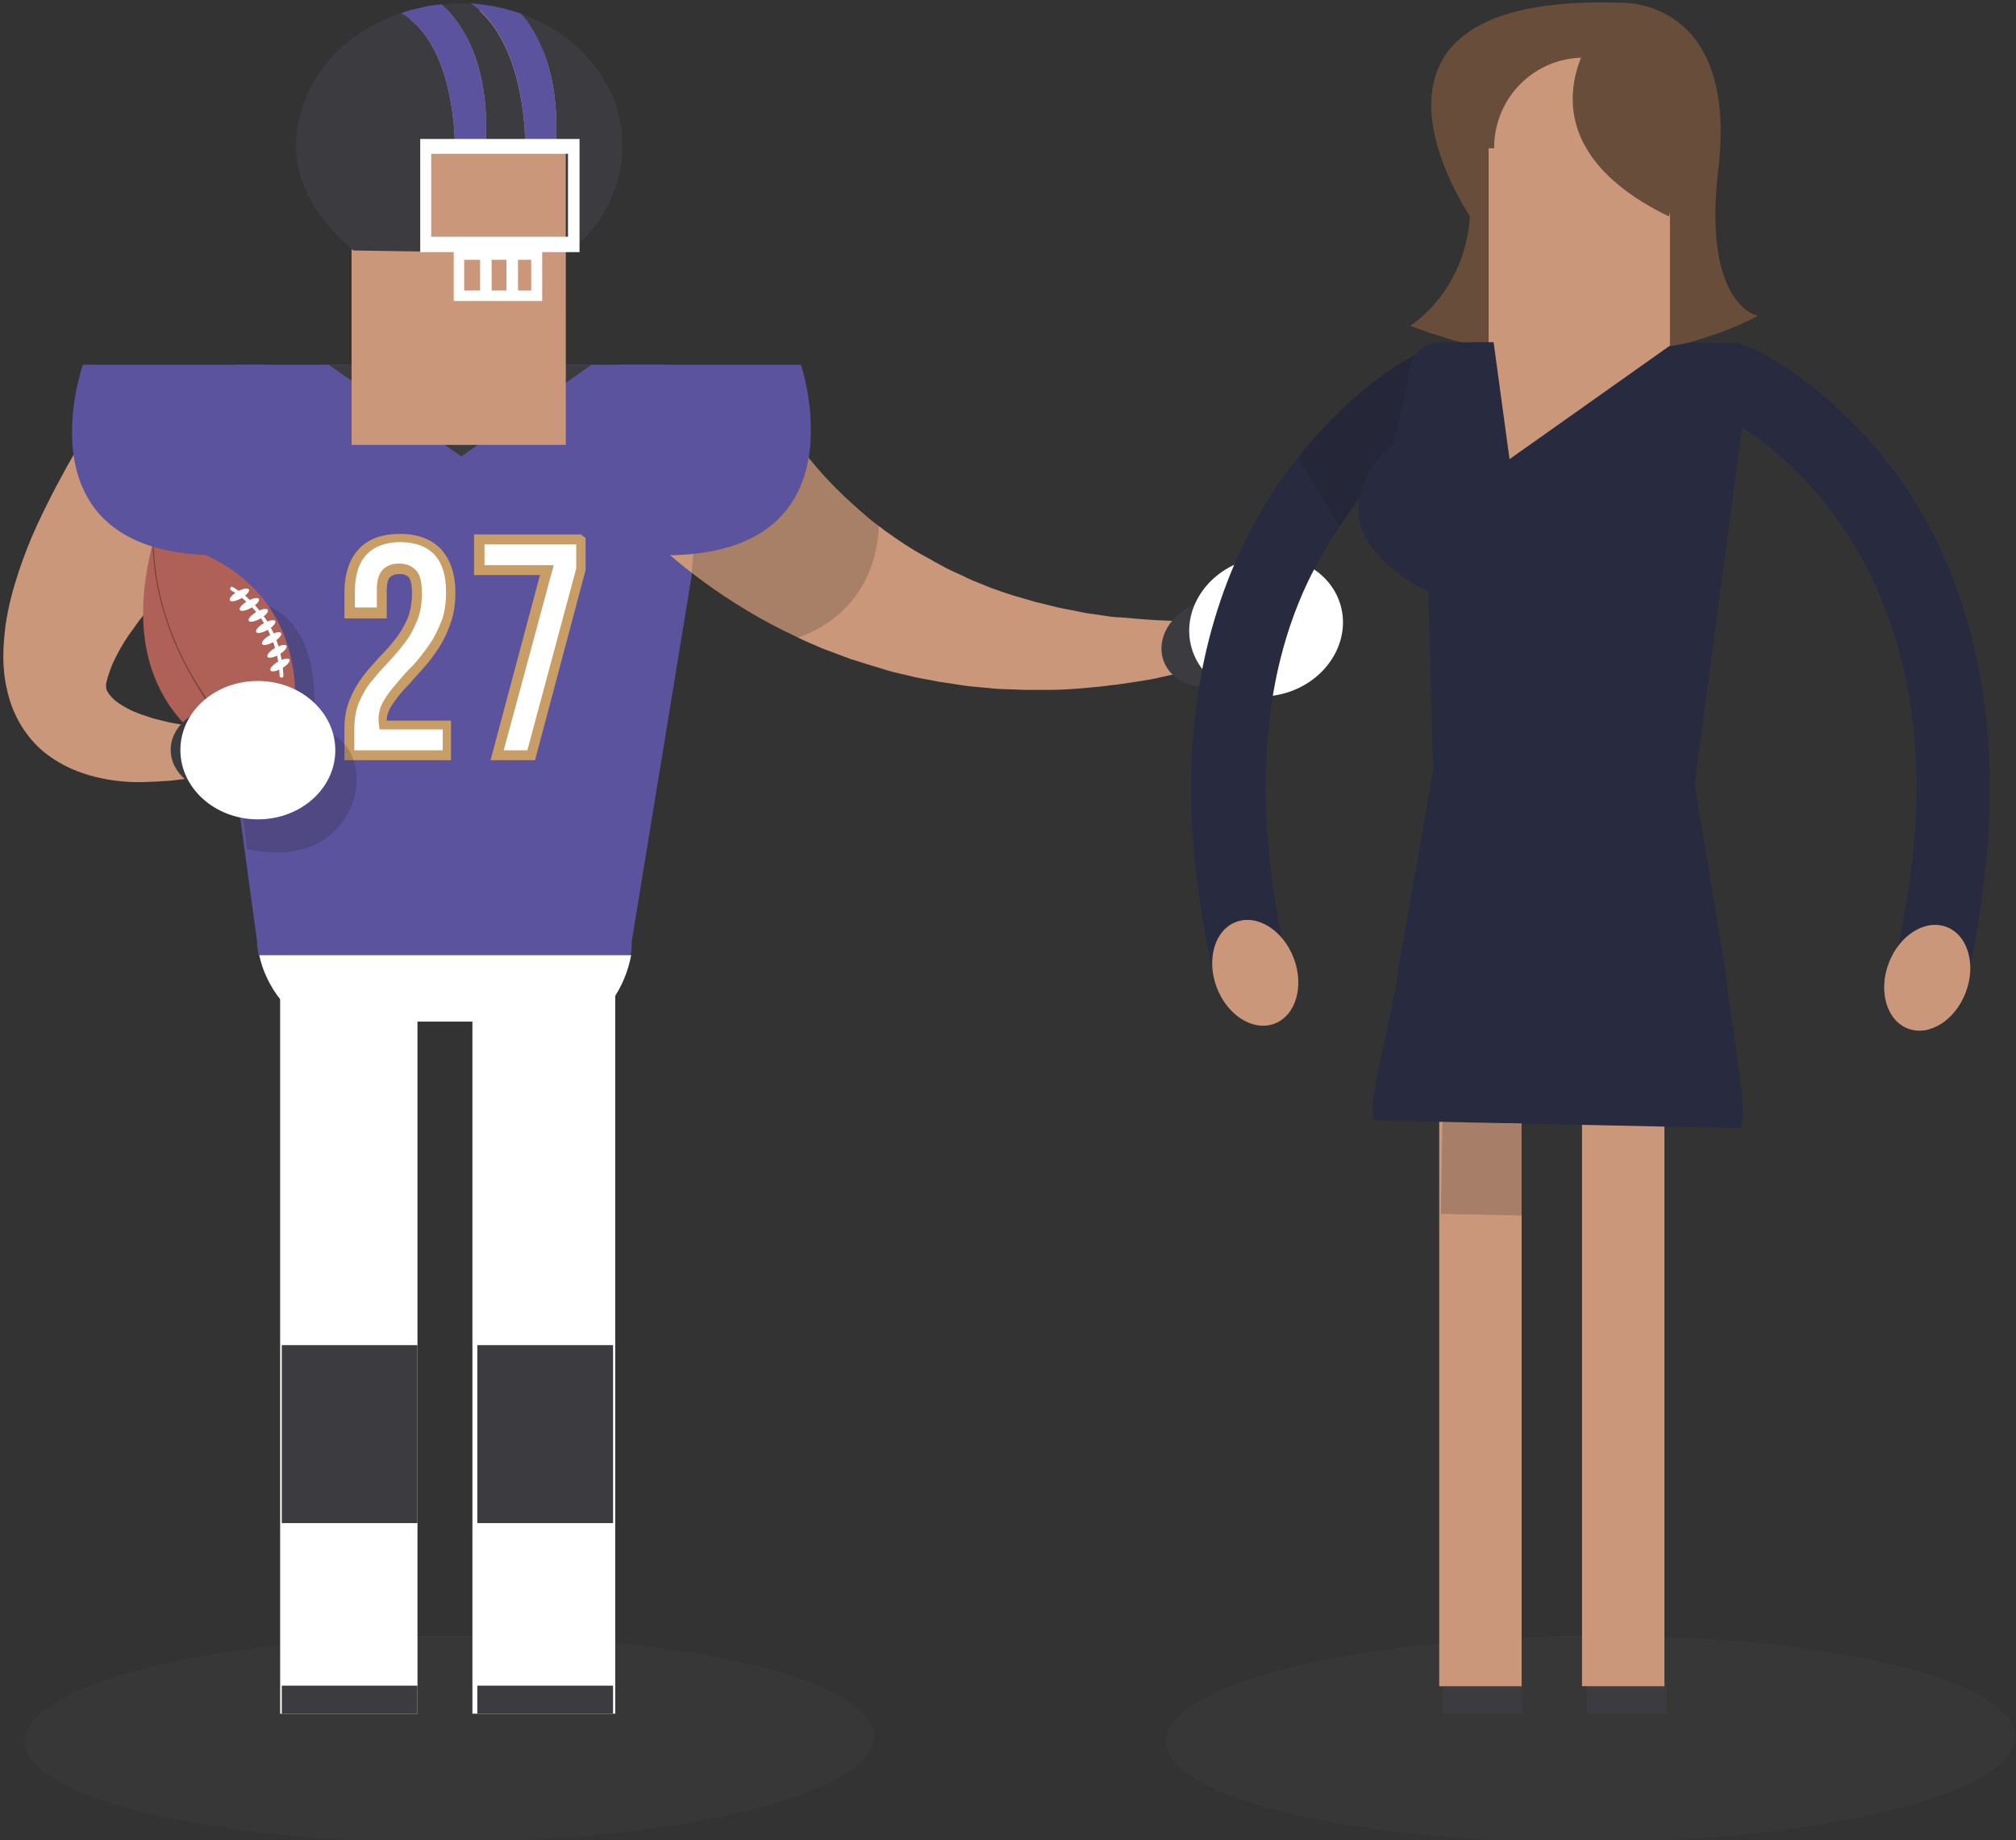 <?xml version="1.0" encoding="utf-8"?>
<!-- Generator: Adobe Illustrator 18.1.0, SVG Export Plug-In . SVG Version: 6.00 Build 0)  -->
<!DOCTYPE svg PUBLIC "-//W3C//DTD SVG 1.1//EN" "http://www.w3.org/Graphics/SVG/1.1/DTD/svg11.dtd">
<svg version="1.1" id="Layer_1" xmlns="http://www.w3.org/2000/svg" xmlns:xlink="http://www.w3.org/1999/xlink" x="0px" y="0px"
	 viewBox="0 0 367 335" enable-background="new 0 0 367 335" xml:space="preserve">
<rect x="0" y="0" width="367" height="335" fill="#333333" stroke="none"/>
<g>
	<g opacity="0.3">
		
			<ellipse transform="matrix(-1 5.935785e-03 -5.935785e-03 -1 165.593 632.705)" fill="#3F3F3F" cx="81.9" cy="316.6" rx="77.3" ry="18.8"/>
	</g>
	<g opacity="0.3">
		
			<ellipse transform="matrix(-1 5.935785e-03 -5.935785e-03 -1 581.032 631.472)" fill="#3F3F3F" cx="289.6" cy="316.6" rx="77.3" ry="18.8"/>
	</g>
	<g>
		<g>
			<g>
				<path fill="#5C539E" d="M120.2,66.4h-16.9l-9.6,6.7l-9.9,6.9l-9.9-6.9l-9.6-6.7H44.3c-5.7,0-10.4,4.7-10.4,10.4l12.9,94.6
					c0,0.8,0.1,1.6,0.3,2.5h67.7c0.2-0.9,0.2-1.7,0.2-2.5l15.5-94.6C130.6,71,125.9,66.4,120.2,66.4z"/>
			</g>
			<g>
				<g>
					<circle fill="#EC9B00" cx="46.9" cy="93.3" r="6.4"/>
				</g>
				<g>
					<circle fill="#07488E" cx="46.9" cy="93.3" r="6.2"/>
				</g>
				<g>
					<circle fill="#EC9B00" cx="46.9" cy="93.3" r="4.5"/>
				</g>
				<g>
					<circle fill="#F6F4F4" cx="46.9" cy="93.3" r="4.3"/>
				</g>
				<g>
					<circle fill="#F6F4F4" cx="41.8" cy="92" r="0.6"/>
				</g>
				<g>
					<path fill="#F6F4F4" d="M41.7,94.1c0.1,0,0.2,0,0.2,0c0,0,0.3,0,0.3,0.1c0,0,0,0.1,0,0.1s0,0,0.1,0c0.1,0,0.2,0.1,0.2,0.3
						c0,0,0,0.1,0,0.2c0,0.1-0.1,0.1-0.1,0.1c0,0,0,0,0,0.1s-0.1,0.2-0.2,0.2c0,0-0.2,0.1-0.2,0.1c-0.1,0-0.2-0.1-0.2-0.1
						c0,0,0,0.1-0.1,0.1c-0.1,0-0.2-0.1-0.2-0.2c0,0-0.2-0.1-0.2-0.2c0-0.1,0.1-0.1,0.1-0.1s-0.1,0-0.1-0.2c0-0.1,0.1-0.2,0.1-0.2
						s0.1-0.2,0.2-0.2c0,0,0.1,0,0.1,0C41.5,94.2,41.5,94.1,41.7,94.1z"/>
				</g>
				<g>
					<path fill="#E52837" d="M41.8,94.5c0-0.1,0.1-0.1,0.1-0.1c0,0,0,0.1,0,0.2c0,0,0,0,0.1,0c0.1-0.1,0.2-0.2,0.2-0.3
						c0-0.1-0.2-0.1-0.2-0.1s-0.2,0-0.2,0c-0.1,0-0.1,0-0.1,0.1C41.6,94.3,41.7,94.4,41.8,94.5C41.7,94.5,41.7,94.5,41.8,94.5z"/>
				</g>
				<g>
					<path fill="#E52837" d="M42.3,94.6c0,0,0-0.2,0-0.2c0-0.1-0.1-0.1-0.1-0.1c0,0-0.2,0.1-0.2,0.2c0,0,0,0,0,0.1
						c0.1,0,0.2,0,0.2,0c0,0-0.1,0-0.1,0.1c0,0,0,0,0,0c0.1,0,0.2,0.1,0.3,0.1C42.4,94.8,42.3,94.7,42.3,94.6z"/>
				</g>
				<g>
					<path fill="#E52837" d="M42.2,95c0,0-0.2-0.1-0.3-0.1c0,0,0,0,0,0c0,0.1,0,0.2,0,0.2c0,0-0.1,0-0.1-0.1c0,0,0,0,0,0
						c0,0.1,0,0.3,0,0.3c0.1,0.1,0.2,0,0.2-0.1c0,0,0.1-0.1,0.2-0.1C42.3,95.1,42.3,95,42.2,95z"/>
				</g>
				<g>
					<path fill="#E52837" d="M41.5,95c0,0,0-0.1,0.1-0.2c0,0,0,0,0-0.1c-0.1,0-0.3,0.1-0.3,0.1c-0.1,0.1,0.1,0.2,0.1,0.2
						c0,0,0.1,0.1,0.1,0.1c0.1,0.1,0.1,0,0.1,0c0,0,0.1-0.2,0.1-0.3c0,0,0,0,0,0C41.6,95,41.5,95,41.5,95z"/>
				</g>
				<g>
					<path fill="#E52837" d="M41.6,94.7C41.6,94.7,41.6,94.7,41.6,94.7c-0.1-0.1-0.1-0.1-0.1-0.1s0.1,0,0.2,0c0,0,0,0,0.1-0.1
						c0-0.1-0.1-0.2-0.2-0.2c-0.1,0-0.1,0.1-0.1,0.2c0,0-0.1,0.1-0.1,0.2c0,0.1,0,0.1,0.1,0.1C41.3,94.8,41.5,94.7,41.6,94.7
						C41.6,94.7,41.6,94.7,41.6,94.7z"/>
				</g>
				<g>
					<circle fill="#E52837" cx="41.8" cy="94.7" r="0.1"/>
				</g>
				<g>
					<path fill="#F6F4F4" d="M52.2,94.1c-0.1,0-0.2,0-0.2,0s-0.3,0-0.3,0.1c0,0,0,0.1,0,0.1s0,0-0.1,0c-0.1,0-0.2,0.1-0.2,0.3
						c0,0,0,0.1,0,0.2c0,0.1,0.1,0.1,0.1,0.1c0,0,0,0,0,0.1s0.1,0.2,0.2,0.2c0,0,0.2,0.1,0.2,0.1c0.1,0,0.2-0.1,0.2-0.1
						c0,0,0,0.1,0.1,0.1c0.1,0,0.2-0.1,0.2-0.2c0,0,0.2-0.1,0.2-0.2c0-0.1-0.1-0.1-0.1-0.1s0.1,0,0.1-0.2c0-0.1-0.1-0.2-0.1-0.2
						s-0.1-0.2-0.2-0.2c0,0-0.1,0-0.1,0C52.4,94.2,52.4,94.1,52.2,94.1z"/>
				</g>
				<g>
					<path fill="#E52837" d="M52.1,94.5c0-0.1-0.1-0.1-0.1-0.1s0,0.1,0,0.2c0,0,0,0-0.1,0c-0.1-0.1-0.2-0.2-0.2-0.3
						c0-0.1,0.2-0.1,0.2-0.1c0,0,0.2,0,0.2,0c0.1,0,0.1,0,0.1,0.1C52.3,94.3,52.2,94.4,52.1,94.5C52.2,94.5,52.2,94.5,52.1,94.5z"/>
				</g>
				<g>
					<path fill="#E52837" d="M51.6,94.6c0,0,0-0.2,0-0.2c0-0.1,0.1-0.1,0.1-0.1c0,0,0.2,0.1,0.2,0.2c0,0,0,0,0,0.1
						c-0.1,0-0.2,0-0.2,0c0,0,0.1,0,0.1,0.1c0,0,0,0,0,0c-0.1,0-0.2,0.1-0.3,0.1C51.5,94.8,51.5,94.7,51.6,94.6z"/>
				</g>
				<g>
					<path fill="#E52837" d="M51.6,95c0,0,0.2-0.1,0.3-0.1c0,0,0,0,0,0c0,0.1,0,0.2,0,0.2c0,0,0.1,0,0.1-0.1c0,0,0,0,0,0
						c0,0.1,0,0.3,0,0.3c-0.1,0.1-0.2,0-0.2-0.1c0,0-0.1-0.1-0.2-0.1C51.6,95.1,51.6,95,51.6,95z"/>
				</g>
				<g>
					<path fill="#E52837" d="M52.4,95c0,0,0-0.1-0.1-0.2c0,0,0,0,0-0.1c0.1,0,0.3,0.1,0.3,0.1c0.1,0.1-0.1,0.2-0.1,0.2
						c0,0-0.1,0.1-0.1,0.1c-0.1,0.1-0.1,0-0.1,0c0,0-0.1-0.2-0.1-0.3c0,0,0,0,0,0C52.3,95,52.4,95,52.4,95z"/>
				</g>
				<g>
					<path fill="#E52837" d="M52.3,94.7C52.3,94.7,52.3,94.7,52.3,94.7c0.1-0.1,0.1-0.1,0.1-0.1s-0.1,0-0.2,0c0,0,0,0-0.1-0.1
						c0-0.1,0.1-0.2,0.2-0.2c0.1,0,0.1,0.1,0.1,0.2c0,0,0.1,0.1,0.1,0.2c0,0.1,0,0.1-0.1,0.1C52.6,94.8,52.4,94.7,52.3,94.7
						C52.3,94.7,52.3,94.7,52.3,94.7z"/>
				</g>
				<g>
					<circle fill="#E52837" cx="52.1" cy="94.7" r="0.1"/>
				</g>
				<g>
					<g>
						<path fill="#E52837" d="M42.1,91.9C42.1,91.9,42.1,91.9,42.1,91.9l-0.3,0.5c0,0,0.1,0,0.1,0.1C42,92.3,42.1,92.1,42.1,91.9z"
							/>
					</g>
					<g>
						<path fill="#E52837" d="M42.2,91.8c0,0-0.1-0.1-0.2-0.1c-0.1,0-0.1,0-0.1,0c0.1,0.1,0.1,0.1,0.2,0.1
							C42.2,91.8,42.2,91.8,42.2,91.8C42.3,91.8,42.3,91.8,42.2,91.8z"/>
					</g>
					<g>
						<path fill="#E52837" d="M41.9,92.1c-0.2-0.1-0.5-0.3-0.6-0.3c0,0,0,0.1-0.1,0.1c0.1,0.1,0.5,0.3,0.6,0.3L41.9,92.1z"/>
					</g>
					<g>
						<path fill="#E52837" d="M41.5,92.4C41.5,92.3,41.5,92.3,41.5,92.4C41.5,92.4,41.5,92.4,41.5,92.4c0,0.1,0,0.1,0.1,0.1
							C41.6,92.5,41.5,92.4,41.5,92.4z"/>
					</g>
					<g>
						<path fill="#E52837" d="M41.9,92.2c-0.1,0-0.5-0.2-0.6-0.3c0,0,0,0,0,0.1c0,0,0,0.1,0,0.1c0.1,0.1,0.3,0.2,0.5,0.3L41.9,92.2z
							"/>
					</g>
					<g>
						<path fill="#E52837" d="M41.9,92l0.1-0.2c-0.1-0.1-0.4-0.3-0.5-0.3c-0.1,0-0.1,0.1-0.1,0.1C41.5,91.7,41.8,92,41.9,92z"/>
					</g>
					<g>
						<path fill="#E52837" d="M41.9,92.5C41.8,92.5,41.8,92.5,41.9,92.5c-0.1-0.1-0.2-0.1-0.3-0.1c0,0,0.1,0.1,0.1,0.1
							C41.7,92.5,41.8,92.5,41.9,92.5C41.8,92.5,41.8,92.5,41.9,92.5C41.9,92.5,41.9,92.5,41.9,92.5z"/>
					</g>
					<g>
						<path fill="#E52837" d="M41.4,92.3c0,0-0.1,0-0.1-0.1C41.3,92.3,41.4,92.3,41.4,92.3C41.4,92.4,41.4,92.3,41.4,92.3z"/>
					</g>
					<g>
						<path fill="#E52837" d="M42,91.5c-0.1,0-0.2,0-0.2,0.1c0,0,0.1,0,0.1,0.1c0,0,0.1,0,0.2,0c0.1,0,0.1,0,0.2,0
							c0,0-0.1-0.1-0.1-0.1C42,91.6,42,91.5,42,91.5z"/>
					</g>
					<g>
						<path fill="#E52837" d="M42.2,91.9c0,0.3-0.1,0.4-0.2,0.6c0.2-0.1,0.4-0.3,0.4-0.5c0,0,0-0.1,0-0.1
							C42.3,91.9,42.2,91.9,42.2,91.9z"/>
					</g>
					<g>
						<path fill="#E52837" d="M41.7,91.6c0.1-0.1,0.1-0.1,0.3-0.1c-0.1,0-0.1,0-0.2,0c-0.1,0-0.2,0-0.2,0.1
							C41.6,91.5,41.6,91.6,41.7,91.6z"/>
					</g>
				</g>
				<g>
					<circle fill="#F6F4F4" cx="52" cy="92" r="0.6"/>
				</g>
				<g>
					<g>
						<path fill="#E52837" d="M51.7,91.9C51.7,91.9,51.7,91.9,51.7,91.9l0.3,0.5c0,0-0.1,0-0.1,0.1C51.8,92.3,51.7,92.1,51.7,91.9z"
							/>
					</g>
					<g>
						<path fill="#E52837" d="M51.6,91.8c0,0,0.1-0.1,0.2-0.1c0.1,0,0.1,0,0.1,0c-0.1,0.1-0.1,0.1-0.2,0.1
							C51.7,91.8,51.6,91.8,51.6,91.8C51.5,91.8,51.6,91.8,51.6,91.8z"/>
					</g>
					<g>
						<path fill="#E52837" d="M51.9,92.1c0.2-0.1,0.5-0.3,0.6-0.3c0,0,0,0.1,0.1,0.1c-0.1,0.1-0.5,0.3-0.6,0.3L51.9,92.1z"/>
					</g>
					<g>
						<path fill="#E52837" d="M52.3,92.4C52.3,92.3,52.3,92.3,52.3,92.4C52.4,92.4,52.3,92.4,52.3,92.4c0,0.1,0,0.1-0.1,0.1
							C52.2,92.5,52.3,92.4,52.3,92.4z"/>
					</g>
					<g>
						<path fill="#E52837" d="M52,92.2c0.1,0,0.5-0.2,0.6-0.3c0,0,0,0,0,0.1c0,0,0,0.1,0,0.1c-0.1,0.1-0.3,0.2-0.5,0.3L52,92.2z"/>
					</g>
					<g>
						<path fill="#E52837" d="M51.9,92l-0.1-0.2c0.1-0.1,0.4-0.3,0.5-0.3c0.1,0,0.1,0.1,0.1,0.1C52.3,91.7,52,92,51.9,92z"/>
					</g>
					<g>
						<path fill="#E52837" d="M51.9,92.5C52,92.5,52,92.5,51.9,92.5c0.1-0.1,0.2-0.1,0.3-0.1c0,0-0.1,0.1-0.1,0.1
							C52.1,92.5,52.1,92.5,51.9,92.5C52,92.5,52,92.5,51.9,92.5C51.9,92.5,51.9,92.5,51.9,92.5z"/>
					</g>
					<g>
						<path fill="#E52837" d="M52.4,92.3c0,0,0.1,0,0.1-0.1C52.5,92.3,52.4,92.3,52.4,92.3C52.4,92.4,52.4,92.3,52.4,92.3z"/>
					</g>
					<g>
						<path fill="#E52837" d="M51.9,91.5c0.1,0,0.2,0,0.2,0.1c0,0-0.1,0-0.1,0.1c0,0-0.1,0-0.2,0c-0.1,0-0.1,0-0.2,0
							c0,0,0.1-0.1,0.1-0.1C51.8,91.6,51.8,91.5,51.9,91.5z"/>
					</g>
					<g>
						<path fill="#E52837" d="M51.6,91.9c0,0.3,0.1,0.4,0.2,0.6c-0.2-0.1-0.4-0.3-0.4-0.5c0,0,0-0.1,0-0.1
							C51.5,91.9,51.6,91.9,51.6,91.9z"/>
					</g>
					<g>
						<path fill="#E52837" d="M52.1,91.6c-0.1-0.1-0.1-0.1-0.3-0.1c0.1,0,0.1,0,0.2,0c0.1,0,0.2,0,0.2,0.1
							C52.2,91.5,52.2,91.6,52.1,91.6z"/>
					</g>
				</g>
				<g>
					<path fill="#D0D2D4" d="M50,93.3c0-0.3-0.2-0.4-0.5-0.4c-0.3,0-0.5,0.2-0.5,0.2s0.1-0.2,0.4-0.5c0.3-0.2,0.5-0.4,0.5-0.7
						c0-0.3-0.2-0.5-0.5-0.5c-0.5,0-0.6,0.4-0.6,0.4c0,0.1,0,0.1,0,0.1s0-0.2,0.2-0.2c0.1,0,0.2,0.2,0.2,0.2c0,0.1,0,0.1-0.3,0.4
						c-0.3,0.2-0.5,0.4-0.5,0.7c0,0.3,0.1,0.5,0.4,0.7c0.2,0.2,0.2,0.3,0.2,0.5c0,0.1-0.1,0.3-0.3,0.3c-0.2,0-0.5-0.1-0.6-0.4
						c-0.1-0.3-0.1-0.5-0.2-0.7c0-0.2-0.1-0.4-0.2-0.4l0-0.2c0,0,0,0,0.1,0c0.2,0,0.3-0.2,0.3-0.3c0-0.2-0.1-0.3-0.1-0.3
						s0,0.1-0.2,0.1s-0.3-0.1-0.3-0.3c0-0.2,0.1-0.3,0.2-0.3c0.2,0,0.3,0.2,0.3,0.2c0-0.1,0-0.2,0-0.4c0,0,0,0-0.1,0
						c-0.1,0-0.1,0-0.1-0.1c0-0.1,0.1-0.2,0.2-0.2c0.2,0,0.2,0.1,0.2,0.1s0.1-0.2,0.2-0.2c0,0,0-0.1,0-0.1l0.1,0l0.1-0.1
						c0-0.1-0.1-0.1-0.2-0.1c0,0-0.1-0.1-0.1-0.1c-0.1,0-0.9-0.1-0.9-0.5c-0.1,0-0.3,0.2-0.3,0.3c0,0,0,0.1,0,0.1
						c-0.1,0-0.4,0-0.5,0.2c0.1,0,0.2,0,0.2,0.2s-0.2,0.3-0.3,0.3c-0.2,0-0.2-0.1-0.2-0.1c-0.1,0-0.1,0.3,0.1,0.4
						c0,0.1-0.2,0.5-0.2,0.5c-0.3,0-0.6-0.1-0.7-0.1c-0.2-0.1-0.4-0.3-0.5-0.3v-0.1c0.2-0.1,0.5-0.3,0.5-0.6c0-0.3-0.2-0.6-0.6-0.6
						c-0.4,0-0.6,0.4-0.6,0.6c0,0.3,0.3,0.5,0.4,0.5c0,0.1-0.2,0.1-0.2,0.1c0,0,0.1,0.1,0.2,0.1v0.1c-0.1,0-0.2,0.1-0.2,0.2
						c0,0.1,0.1,0.1,0.1,0.1c0,0-0.1,0.1-0.1,0.1c0,0.1,0.1,0.1,0.1,0.1s0,0.2,0.2,0.2v1.3c0,0-0.1,0.1-0.2,0.2c0,0-0.2-0.1-0.2,0.2
						c0.1-0.1,0.1-0.1,0.1-0.1c0,0-0.1,0.1-0.1,0.2s0,0.1,0,0.1c0-0.1,0.1,0,0.1,0c0,0.2,0,0.2,0.1,0.2v0.9H45v0.3h0.1
						c-0.1,0-0.1,0.1-0.1,0.2c0,0.1,0.1,0.2,0.2,0.2s0.2-0.1,0.2-0.2c0-0.1-0.1-0.2-0.1-0.2h0.1v-0.3h-0.1v-0.8c0,0,0,0,0.1,0
						c0-0.2,0.2-0.4,0.4-0.4c0.2,0,0.3,0.1,0.3,0.1c0.5-0.2,0.8-0.5,0.8-0.5c0,0,0.2,0.4,0.2,0.4c-0.2,0.1-1,0.6-1,1
						c0,0.2,0.2,0.3,0.2,0.3c0,0.6-0.3,0.7-0.4,0.7c-0.1,0-0.2,0-0.3,0c-0.1,0-0.4,0.1-0.4,0.3c0,0.1,0,0.2,0,0.2s0,0,0,0.1
						c0,0.1,0.1,0.2,0.1,0.2c0-0.2,0.1-0.2,0.3-0.2c0,0.1,0,0.2,0.2,0.3c0-0.3,0.2-0.3,0.3-0.3c0,0.1,0,0.2,0.2,0.2
						c0-0.1,0-0.2,0.2-0.2c0.2,0,0.3-0.1,0.3-0.4c0-0.1,0.1-0.4,0.6-0.5c-0.3-0.1-0.4-0.2-0.4-0.3c0-0.2,0.4-0.4,0.5-0.4
						c0.2,0.4,0.5,0.5,0.7,0.5c0,0,0.1,0.1,0.1,0.2c0,0.2-0.1,0.3-0.1,0.3c0,0-0.6,0-0.6,0.3c0,0.1,0,0.1,0,0.1c0,0,0,0.2,0.1,0.2
						c0-0.1,0.1-0.2,0.3-0.2c0,0.1,0,0.2,0.1,0.2c0-0.1,0-0.2,0.3-0.2c0,0.1,0,0.2,0.1,0.2c0-0.1,0.1-0.2,0.2-0.2
						c0.1,0,0.1,0,0.1-0.2s0-0.4,0-0.5c0-0.2,0.2-0.6,0.4-0.8c-0.1,0-0.2,0.1-0.3,0.1c-0.5,0-0.7-0.6-0.7-0.6c0,0,0.3,0.3,0.7,0.3
						c0.4,0,0.6-0.3,0.6-0.5c0-0.5-0.4-0.7-0.4-0.9c0-0.1,0.1-0.2,0.2-0.2c0.1,0,0.3,0.1,0.3,0.3c0,0.1-0.1,0.2-0.1,0.2
						C49.9,93.7,50,93.4,50,93.3z M45.2,90.9c-0.1,0-0.1-0.1-0.1-0.1c0-0.1,0-0.1,0.1-0.1c0.1,0,0.1,0,0.1,0.1
						C45.4,90.9,45.3,90.9,45.2,90.9z M45.8,93.4c-0.1,0.1-0.3,0.2-0.4,0.2v-1.2c0.1,0,0.5,0.1,0.5,0.3c0,0.1-0.1,0.2-0.2,0.2
						c0,0.1,0.2,0.1,0.3,0.1c0.3,0,0.4-0.2,0.4-0.2c0,0,0.1,0.1,0.1,0.2C46.3,93,46,93.3,45.8,93.4z"/>
				</g>
				<g>
					<path fill="#D0D2D4" d="M48.7,91.3L48.7,91.3c-0.1,0.1,0,0.2,0.2,0.2c0.3,0,0.3-0.3,0.3-0.3c0,0-0.1,0.2-0.3,0.2
						C48.7,91.3,48.7,91.3,48.7,91.3z"/>
				</g>
				<g>
					<path fill="#07488E" d="M49.8,93.2c0-0.3-0.2-0.4-0.5-0.4c-0.3,0-0.5,0.2-0.5,0.2s0.1-0.2,0.4-0.5c0.3-0.2,0.5-0.4,0.5-0.7
						c0-0.3-0.2-0.5-0.5-0.5c-0.5,0-0.6,0.4-0.6,0.4c0,0.1,0,0.1,0,0.1s0-0.2,0.2-0.2c0.1,0,0.2,0.2,0.2,0.2c0,0.1,0,0.1-0.3,0.4
						c-0.3,0.2-0.5,0.4-0.5,0.7c0,0.3,0.1,0.5,0.4,0.7C49,93.9,49,94,49,94.1c0,0.1-0.1,0.3-0.3,0.3c-0.2,0-0.5-0.1-0.6-0.4
						C48,93.7,48,93.5,48,93.3c0-0.2-0.1-0.4-0.2-0.4l0-0.2c0,0,0,0,0.1,0c0.2,0,0.3-0.2,0.3-0.3c0-0.2-0.1-0.3-0.1-0.3
						s0,0.1-0.2,0.1s-0.3-0.1-0.3-0.3c0-0.2,0.1-0.3,0.2-0.3c0.2,0,0.3,0.2,0.3,0.2c0-0.1,0-0.2,0-0.4c0,0,0,0-0.1,0
						c-0.1,0-0.1,0-0.1-0.1c0-0.1,0.1-0.2,0.2-0.2c0.2,0,0.1,0.1,0.1,0.1s0.2-0.3,0.2-0.3c0,0,0-0.1,0-0.1l0.1,0l0.1-0.1
						c0-0.1-0.1-0.1-0.2-0.1c0,0-0.1-0.1-0.1-0.1c-0.1,0-0.9-0.1-0.9-0.5c-0.1,0-0.3,0.2-0.3,0.3c0,0,0,0.1,0,0.1
						c-0.1,0-0.4,0-0.5,0.2c0.1,0,0.2,0,0.2,0.2S46.8,91,46.6,91c-0.2,0-0.2-0.1-0.2-0.1c-0.1,0-0.1,0.3,0.1,0.4
						c0,0.1-0.2,0.5-0.2,0.5c-0.3,0-0.6-0.1-0.7-0.1c-0.2-0.1-0.4-0.3-0.5-0.3v-0.1c0.2-0.1,0.5-0.3,0.5-0.6c0-0.3-0.2-0.6-0.6-0.6
						c-0.4,0-0.6,0.4-0.6,0.6c0,0.3,0.3,0.5,0.4,0.5c0,0.1-0.2,0.1-0.2,0.1c0,0,0.1,0.1,0.2,0.1v0.1c-0.1,0-0.2,0.1-0.2,0.2
						c0,0.1,0.1,0.1,0.1,0.1c0,0-0.1,0.1-0.1,0.1c0,0.1,0.1,0.1,0.1,0.1s0,0.2,0.2,0.2v1.3c0,0-0.1,0.1-0.2,0.2c0,0-0.2,0-0.2,0.3
						c0.1-0.1,0.1-0.1,0.1-0.1c0,0-0.1,0.1-0.1,0.2c0,0.1,0,0.1,0,0.1c0-0.1,0.1-0.1,0.1-0.1c0,0.2,0,0.2,0.1,0.2v0.9h-0.1v0.3H45
						c-0.1,0-0.1,0.1-0.1,0.2c0,0.1,0.1,0.2,0.2,0.2s0.2-0.1,0.2-0.2c0-0.1-0.1-0.2-0.1-0.2h0.1v-0.3h-0.1v-0.8c0,0,0,0,0.1,0
						c0-0.2,0.2-0.4,0.4-0.4c0.2,0,0.3,0.1,0.3,0.1c0.5-0.2,0.8-0.5,0.8-0.5S47,94,47,94c-0.2,0.1-1,0.6-1,1c0,0.2,0.2,0.3,0.2,0.3
						c0,0.6-0.3,0.7-0.4,0.7s-0.2,0-0.3,0c-0.1,0-0.4,0.1-0.4,0.3c0,0.1,0,0.2,0,0.2s0,0,0,0.1c0,0.1,0.1,0.2,0.1,0.2
						c0-0.2,0.1-0.2,0.3-0.2c0,0.1,0,0.2,0.2,0.3c0-0.3,0.2-0.3,0.3-0.3c0,0.1,0,0.2,0.2,0.2c0-0.1,0-0.2,0.2-0.2
						c0.2,0,0.3-0.1,0.3-0.4c0-0.1,0.1-0.4,0.6-0.5c-0.3-0.1-0.4-0.2-0.4-0.3c0-0.2,0.4-0.4,0.5-0.4c0.2,0.4,0.5,0.5,0.7,0.5
						c0,0,0.1,0.1,0.1,0.2c0,0.2-0.1,0.3-0.1,0.3c0,0-0.6,0-0.6,0.3c0,0.1,0,0.1,0,0.1c0,0,0,0.2,0.1,0.2c0-0.1,0.1-0.2,0.3-0.2
						c0,0.1,0,0.2,0.1,0.2c0-0.1,0-0.2,0.3-0.2c0,0.1,0,0.2,0.1,0.2c0-0.1,0.1-0.2,0.2-0.2c0.1,0,0.1,0,0.1-0.2s0-0.4,0-0.5
						c0-0.2,0.2-0.6,0.4-0.8c-0.1,0-0.2,0.1-0.3,0.1c-0.5,0-0.7-0.6-0.7-0.6c0,0,0.3,0.3,0.7,0.3c0.4,0,0.6-0.3,0.6-0.5
						c0-0.5-0.4-0.7-0.4-0.9c0-0.1,0.1-0.2,0.2-0.2c0.1,0,0.3,0.1,0.3,0.3c0,0.1-0.1,0.2-0.1,0.2C49.7,93.5,49.8,93.3,49.8,93.2z
						 M45.1,90.8c-0.1,0-0.1-0.1-0.1-0.1c0-0.1,0.1-0.1,0.1-0.1c0.1,0,0.1,0.1,0.1,0.1C45.2,90.7,45.1,90.8,45.1,90.8z M45.6,93.2
						c-0.1,0.1-0.3,0.2-0.4,0.2v-1.2c0.1,0,0.5,0.1,0.5,0.3c0,0.1-0.1,0.2-0.2,0.2c0,0.1,0.2,0.1,0.3,0.1c0.3,0,0.4-0.2,0.4-0.2
						s0.1,0.1,0.1,0.2C46.2,92.8,45.8,93.1,45.6,93.2z"/>
				</g>
				<g>
					<path fill="#667EB9" d="M47,90.7c0,0.2-0.2,0.3-0.3,0.3l0,0C46.9,91,47.1,90.9,47,90.7c0.1-0.2,0-0.3-0.1-0.3s-0.2,0.1-0.2,0.1
						C46.8,90.5,47,90.6,47,90.7z"/>
				</g>
				<g>
					<path fill="#667EB9" d="M45.4,90.6c0-0.1-0.1-0.2-0.2-0.2c-0.2,0-0.2,0.1-0.2,0.2c0,0.1,0.1,0.2,0.2,0.2V91
						C45.3,90.8,45.4,90.7,45.4,90.6z M45.1,90.8c-0.1,0-0.1-0.1-0.1-0.1c0-0.1,0.1-0.1,0.1-0.1c0.1,0,0.1,0.1,0.1,0.1
						C45.2,90.7,45.1,90.8,45.1,90.8z"/>
				</g>
				<g>
					<path fill="#667EB9" d="M44.5,90.6c0,0.3,0.3,0.5,0.4,0.5c-0.1-0.1-0.3-0.3-0.3-0.5c0-0.2,0.1-0.4,0.3-0.6
						C44.6,90.1,44.5,90.4,44.5,90.6z"/>
				</g>
				<g>
					<path fill="#667EB9" d="M44.9,91.4c0,0,0.1,0,0.1,0.1v-0.1C45.1,91.3,45,91.3,44.9,91.4L44.9,91.4z"/>
				</g>
				<g>
					<path fill="#667EB9" d="M45.2,91.4v0.1c0,0,0.2,0.1,0.4,0.1C45.4,91.5,45.3,91.4,45.2,91.4z"/>
				</g>
				<g>
					<path fill="#667EB9" d="M44.8,91.5c0.1,0,0.3,0.1,0.3,0.2c0,0-0.2,0-0.2,0C44.8,91.7,44.8,91.7,44.8,91.5
						C44.8,91.5,44.8,91.5,44.8,91.5z"/>
				</g>
				<g>
					<path fill="#667EB9" d="M44.9,91.7c0,0,0.3,0.1,0.3,0.1c0,0-0.2,0.1-0.3,0.1S44.8,91.9,44.9,91.7
						C44.8,91.8,44.8,91.7,44.9,91.7z"/>
				</g>
				<g>
					<path fill="#667EB9" d="M44.9,92c0,0,0.2,0,0.2,0s-0.1,0.1-0.2,0.1C44.9,92.1,44.8,92.1,44.9,92C44.8,92,44.8,92,44.9,92z"/>
				</g>
				<g>
					<path fill="#667EB9" d="M45.7,93.4c0.1,0,1-0.5,1.1-0.6c0,0-0.3,0-0.4,0c-0.2,0.1-0.6,0.3-0.7,0.4c-0.1,0.1-0.3,0.2-0.4,0.2
						c-0.1,0-0.1,0-0.1,0c0,0,0-1,0-1.1s-0.1-0.1-0.1-0.1v1.3c0,0-0.1,0.1-0.2,0.2c0,0-0.2,0-0.2,0.3c0-0.1,0.1-0.2,0.2-0.2
						c0-0.1,0.3-0.1,0.4-0.1S45.6,93.5,45.7,93.4z"/>
				</g>
				<g>
					<path fill="#667EB9" d="M44.7,93.8c0,0-0.1,0.1-0.1,0.2c0,0,0,0.1,0,0.1c0-0.1,0.2-0.2,0.2-0.2S44.8,93.8,44.7,93.8z"/>
				</g>
				<g>
					<path fill="#667EB9" d="M45,94c0,0,0,0-0.1,0c0,0.2,0,0.2,0.1,0.2C44.9,94.1,45,94,45,94z"/>
				</g>
				<g>
					<path fill="#667EB9" d="M45.1,95.2c0,0,0-1.1,0-1.1c-0.1,0-0.1,0.1-0.1,0.1v0.9h-0.1v0.1C45,95.3,45.1,95.3,45.1,95.2z"/>
				</g>
				<g>
					<path fill="#667EB9" d="M45.1,95.6c0-0.1-0.1-0.1-0.1-0.1c0,0-0.1,0-0.1,0c0,0-0.1,0.1-0.1,0.1c0,0,0,0,0,0
						c0,0,0.1,0.1,0.1,0.1C45.1,95.7,45.1,95.7,45.1,95.6z"/>
				</g>
				<g>
					<path fill="#667EB9" d="M45.2,94.4C45.2,94.4,45.2,94.4,45.2,94.4c0.1,0,0-0.1,0-0.1c0,0,0-0.1,0-0.1s0,0-0.1,0
						C45.1,94.2,45.1,94.3,45.2,94.4z"/>
				</g>
				<g>
					<path fill="#667EB9" d="M45.1,96.5c0,0.1,0.1,0.2,0.1,0.2c0,0,0,0,0,0C45.3,96.6,45.2,96.6,45.1,96.5c0.1,0,0.2-0.1,0.2-0.1
						L45.1,96.5C45.2,96.4,45.1,96.4,45.1,96.5z"/>
				</g>
				<g>
					<path fill="#667EB9" d="M45.7,96.4h-0.2c0,0.1,0,0.2,0.2,0.3c0,0-0.1-0.1-0.1-0.2C45.7,96.5,45.7,96.4,45.7,96.4z"/>
				</g>
				<g>
					<path fill="#667EB9" d="M46.2,96.7c-0.1-0.1-0.1-0.2-0.1-0.2H46C46,96.5,46,96.6,46.2,96.7C46.2,96.7,46.2,96.7,46.2,96.7z"/>
				</g>
				<g>
					<path fill="#667EB9" d="M48.1,96.1c0,0,0.2-0.3,0.2-0.6c0-0.2-0.1-0.3-0.1-0.3c-0.4,0-0.5-0.2-0.5-0.3c0,0-0.1,0-0.2,0
						c-0.1,0-0.1,0-0.1,0c0.2,0.4,0.5,0.5,0.7,0.5c0,0,0.1,0.1,0.1,0.2c0,0.2-0.1,0.3-0.1,0.3c0,0-0.6,0-0.6,0.3c0,0.1,0,0.1,0,0.1
						C47.4,96.2,47.5,96.1,48.1,96.1z"/>
				</g>
				<g>
					<path fill="#667EB9" d="M47.4,96.6C47.4,96.5,47.5,96.5,47.4,96.6L47.4,96.6c-0.1-0.1-0.1,0.1,0,0.1
						C47.5,96.7,47.4,96.7,47.4,96.6z"/>
				</g>
				<g>
					<path fill="#667EB9" d="M47.9,96.6C47.9,96.6,48,96.5,47.9,96.6L47.9,96.6c-0.1,0-0.1,0.1,0.1,0.1v0
						C48,96.8,47.9,96.7,47.9,96.6z"/>
				</g>
				<g>
					<path fill="#667EB9" d="M48.6,93c0-0.3,0.2-0.5,0.5-0.7c0.2-0.2,0.3-0.3,0.3-0.5c0-0.2-0.2-0.3-0.3-0.3c-0.1,0-0.3,0.1-0.3,0.2
						c0-0.1,0.1-0.1,0.2-0.1c0.1,0,0.2,0.2,0.2,0.2c0,0.1,0,0.1-0.3,0.4c-0.3,0.2-0.5,0.4-0.5,0.7c0,0.3,0.1,0.5,0.4,0.7
						C49,93.9,49,94,49,94.1c0,0.1-0.1,0.3-0.3,0.3c-0.2,0-0.4-0.1-0.6-0.3c0,0.1,0.2,0.4,0.7,0.4c0.4,0,0.4-0.3,0.4-0.4
						c0-0.2-0.1-0.4-0.3-0.6S48.6,93.2,48.6,93z"/>
				</g>
				<g>
					<path fill="#667EB9" d="M49.3,93c-0.2,0-0.3,0.2-0.3,0.3l0,0c0-0.1,0.1-0.1,0.2-0.1c0.1,0,0.3,0.1,0.3,0.3
						c0,0.1-0.1,0.2-0.1,0.2c0,0,0,0,0.1,0c0.1-0.1,0.1-0.2,0.1-0.2C49.6,93.2,49.6,93,49.3,93z"/>
				</g>
				<g>
					<path fill="#667EB9" d="M48.4,96.7c0,0-0.1-0.1-0.1-0.1c0,0,0,0,0,0h-0.1C48.2,96.6,48.3,96.7,48.4,96.7z"/>
				</g>
				<g>
					<g>
						<path fill="#F6F4F4" d="M48,90.6C48,90.7,48,90.7,48,90.6h0.1H48z"/>
					</g>
					<g>
						<path fill="#F6F4F4" d="M47.9,90.6h-0.2c0,0.1,0.2,0.2,0.2,0.2l0,0C47.9,90.7,47.9,90.7,47.9,90.6z"/>
					</g>
				</g>
				<g>
					<path fill="#667EB9" d="M45.7,92.5c0,0.1-0.1,0.2-0.2,0.2c0,0,0,0,0.1,0C45.6,92.7,45.8,92.7,45.7,92.5
						c0.1-0.1-0.1-0.2-0.2-0.2C45.6,92.4,45.7,92.4,45.7,92.5z"/>
				</g>
				<g>
					<path fill="#E52837" d="M48.5,91.1L48.5,91.1c-0.1,0.1,0,0.2,0.2,0.2c0.3,0,0.3-0.3,0.3-0.3c0,0-0.1,0.2-0.3,0.2
						C48.5,91.1,48.5,91.1,48.5,91.1z"/>
				</g>
				<g>
					<path fill="#667EB9" d="M47.2,90.2C47.2,90.3,47.2,90.3,47.2,90.2c0,0.1-0.1,0.1-0.2,0.1c0.1,0,0.5,0,0.5,0s-0.1-0.1-0.1-0.1
						s0.1-0.3,0.2-0.3C47.4,89.9,47.2,90.1,47.2,90.2z"/>
				</g>
				<g>
					<path fill="#EC9B00" d="M43.7,88.7c0,0-0.1,0-0.2,0c-0.2,0-0.6,0.1-0.6,0.6c0,0.4,0.4,0.6,0.7,0.6c0.3,0,0.6-0.3,0.6-0.6
						c0-0.2-0.1-0.3-0.1-0.3l-0.2,0.1c0,0,0,0.1,0,0.2c0,0.1-0.1,0.3-0.3,0.3c-0.2,0-0.4-0.3-0.4-0.5c0-0.1,0.1-0.2,0.3-0.2
						c0.2,0,0.2,0,0.2,0L43.7,88.7z"/>
				</g>
				<g>
					<polygon fill="#EC9B00" points="43.9,88.2 44.3,88 44.5,88.5 44.7,88.4 44.5,87.9 44.8,87.8 45.4,88.9 45,89.1 44.8,88.6 
						44.6,88.7 44.8,89.2 44.5,89.3 					"/>
				</g>
				<g>
					<polygon fill="#EC9B00" points="45.4,87.6 46.2,87.4 46.2,87.7 45.8,87.8 45.8,88 46.2,87.9 46.3,88.2 45.9,88.2 45.9,88.5 
						46.4,88.4 46.4,88.7 45.6,88.8 					"/>
				</g>
				<g>
					<polygon fill="#EC9B00" points="46.7,87.4 47.1,87.4 47.1,88.4 47.5,88.4 47.5,88.7 46.7,88.7 					"/>
				</g>
				<g>
					<path fill="#EC9B00" d="M48.7,88l-0.3,0.1c0-0.1-0.1-0.2-0.2-0.2c-0.1,0-0.1,0.1-0.1,0.1c0,0.1,0.4,0.2,0.4,0.5
						c0,0.3-0.2,0.4-0.4,0.4c-0.4,0-0.5-0.4-0.5-0.4l0.3-0.1c0,0.1,0.1,0.2,0.2,0.2c0.1,0,0.1,0,0.1-0.1c0-0.2-0.4-0.2-0.4-0.5
						c0-0.1,0.1-0.4,0.4-0.4C48.6,87.6,48.7,87.9,48.7,88z"/>
				</g>
				<g>
					<polygon fill="#EC9B00" points="49.6,89.4 50.9,88.7 50.4,90.2 50.1,89.9 50.2,89.6 50,89.5 49.8,89.6 					"/>
				</g>
				<g>
					<path fill="#F6F4F4" d="M43.6,88.8l0,0.1c0,0-0.1,0-0.2,0c-0.2,0-0.3,0.2-0.3,0.3c0,0.2,0.3,0.5,0.5,0.5c0.2,0,0.3-0.2,0.3-0.3
						c0-0.1,0-0.1,0-0.1l0.1,0c0,0,0,0.1,0,0.2c0,0.3-0.3,0.5-0.6,0.5c-0.4,0-0.6-0.3-0.6-0.6c0-0.3,0.2-0.6,0.6-0.6
						C43.5,88.7,43.6,88.8,43.6,88.8z"/>
				</g>
				<g>
					<polygon fill="#F6F4F4" points="44,88.2 44.2,88.1 44.4,88.5 44.8,88.4 44.6,88 44.8,87.8 45.3,88.9 45.1,89 44.8,88.5 
						44.5,88.7 44.7,89.1 44.5,89.3 					"/>
				</g>
				<g>
					<polygon fill="#F6F4F4" points="45.4,87.7 46.1,87.5 46.1,87.7 45.7,87.7 45.8,88.1 46.2,88 46.2,88.1 45.8,88.2 45.9,88.6 
						46.3,88.5 46.3,88.6 45.7,88.8 					"/>
				</g>
				<g>
					<polygon fill="#EC9B00" points="49.3,87.9 50,88.3 49.9,88.5 49.5,88.3 49.4,88.5 49.7,88.7 49.6,88.9 49.3,88.7 49.1,89 
						49.5,89.1 49.4,89.4 48.7,89 					"/>
				</g>
				<g>
					<polygon fill="#F6F4F4" points="49.3,88 49.9,88.3 49.8,88.4 49.5,88.2 49.3,88.5 49.7,88.7 49.6,88.8 49.2,88.6 49.1,89 
						49.5,89.2 49.4,89.3 48.8,89 					"/>
				</g>
				<g>
					<polygon fill="#F6F4F4" points="46.8,87.5 47,87.5 47,88.5 47.4,88.5 47.4,88.6 46.7,88.6 					"/>
				</g>
				<g>
					<path fill="#F6F4F4" d="M49.7,89.4l0.1,0.1l0.3-0.1l0.2,0.2l-0.1,0.3l0.2,0.2l0.4-1.2L49.7,89.4z M50.3,89.5l-0.2-0.1l0.3-0.1
						L50.3,89.5z"/>
				</g>
				<g>
					<path fill="#F6F4F4" d="M48.6,87.9l-0.1,0c0-0.1-0.1-0.2-0.2-0.2c-0.1,0-0.1,0.1-0.1,0.1c0,0.2,0.4,0.2,0.4,0.5
						c0,0.2-0.2,0.4-0.4,0.4c-0.3,0-0.4-0.2-0.4-0.3l0.1-0.1c0,0.1,0.1,0.2,0.2,0.2s0.2-0.1,0.2-0.2c0-0.2-0.4-0.2-0.4-0.5
						c0-0.2,0.2-0.3,0.4-0.3C48.4,87.6,48.6,87.8,48.6,87.9z"/>
				</g>
				<g>
					<polygon fill="#EC9B00" points="43.4,97.2 43.5,97.1 43.2,96.8 42.7,97.3 42.8,97.5 43,97.3 43.2,97.4 43.3,97.3 43.1,97.1 
						43.2,97.1 					"/>
				</g>
				<g>
					<path fill="#EC9B00" d="M43.7,97.3c-0.2,0-0.4,0.2-0.4,0.4c0,0.2,0.1,0.3,0.4,0.3c0.1,0,0.4-0.1,0.4-0.4
						C44,97.5,43.9,97.3,43.7,97.3z M43.6,97.9c-0.1,0-0.1,0-0.1-0.1c0-0.1,0.1-0.3,0.2-0.3c0,0,0.1,0,0.1,0.1
						C43.8,97.7,43.7,97.9,43.6,97.9z"/>
				</g>
				<g>
					<polygon fill="#EC9B00" points="45.4,98.2 45,98 44.9,98.1 45,98.2 44.8,98.7 45,98.8 45.2,98.3 45.3,98.3 					"/>
				</g>
				<g>
					<path fill="#EC9B00" d="M46,98.6c0,0,0.1,0,0.1-0.2c0-0.2-0.2-0.2-0.2-0.2l-0.3-0.1l-0.2,0.7c0,0,0.3,0.1,0.4,0.1
						c0.1,0,0.2-0.1,0.2-0.2C46,98.7,46,98.6,46,98.6z M45.7,98.8l0-0.1c0,0,0.1,0,0.1,0.1C45.8,98.8,45.7,98.8,45.7,98.8z
						 M45.7,98.5l0-0.1C45.7,98.4,45.8,98.4,45.7,98.5C45.8,98.5,45.7,98.5,45.7,98.5z"/>
				</g>
				<g>
					<polygon fill="#EC9B00" points="46.1,99 46.5,98.2 46.7,99.1 46.5,99.1 46.5,98.9 46.3,98.9 46.3,99 					"/>
				</g>
				<g>
					<polygon fill="#EC9B00" points="46.9,98.4 47.1,98.4 47.1,98.9 47.4,98.9 47.4,99.1 46.9,99.1 					"/>
				</g>
				<g>
					<polygon fill="#EC9B00" points="47.5,98.3 47.7,98.3 47.8,98.8 48,98.8 48,99 47.6,99 					"/>
				</g>
				<g>
					<path fill="#EC9B00" d="M49.1,98.2l0.1-0.1c0,0-0.1-0.1-0.2-0.1c-0.2,0-0.3,0.2-0.3,0.4c0,0.2,0.2,0.4,0.4,0.4
						c0.2,0,0.4-0.1,0.4-0.4l-0.2,0c0,0.1,0,0.2-0.1,0.2s-0.2-0.2-0.2-0.3c0-0.1,0.1-0.1,0.1-0.1C49,98.1,49.1,98.2,49.1,98.2z"/>
				</g>
				<g>
					<polygon fill="#EC9B00" points="49.2,97.8 49.4,97.7 49.7,98.2 49.9,98.1 50,98.2 49.6,98.4 					"/>
				</g>
				<g>
					<path fill="#EC9B00" d="M49.7,97.5l0.2-0.1l0.3,0.4c0,0,0,0,0,0c0,0,0.1,0,0.1-0.1c0,0,0,0,0,0L50,97.3l0.1-0.1l0.3,0.4
						c0,0,0,0,0,0.1c0,0.2-0.2,0.3-0.3,0.3c-0.1,0-0.2-0.1-0.2-0.1L49.7,97.5z"/>
				</g>
				<g>
					<polygon fill="#F6F4F4" points="43.4,97.2 43.4,97.1 43.2,96.9 42.7,97.3 42.8,97.4 43,97.2 43.2,97.3 43.2,97.3 43.1,97.1 
						43.2,97 					"/>
				</g>
				<g>
					<path fill="#F6F4F4" d="M43.7,97.4c-0.2,0-0.3,0.2-0.3,0.3c0,0.2,0.2,0.3,0.3,0.3c0.1,0,0.3-0.2,0.3-0.3
						C44,97.5,43.8,97.4,43.7,97.4z M43.6,97.9c-0.1,0-0.1-0.1-0.1-0.1c0-0.1,0.2-0.3,0.3-0.3c0.1,0,0.1,0.1,0.1,0.1
						C43.9,97.7,43.7,97.9,43.6,97.9z"/>
				</g>
				<g>
					<path fill="#EC9B00" d="M44.3,97.8c-0.2,0-0.3,0.2-0.3,0.5c0,0.2,0.2,0.3,0.4,0.3c0.1,0,0.3-0.2,0.3-0.5
						C44.7,97.9,44.5,97.7,44.3,97.8z M44.4,98.3c-0.1,0-0.1,0-0.1-0.1c0-0.1,0.1-0.3,0.2-0.3c0,0,0.1,0,0.1,0.1
						C44.5,98.1,44.4,98.3,44.4,98.3z"/>
				</g>
				<g>
					<path fill="#F6F4F4" d="M44.3,97.8c-0.2,0-0.3,0.2-0.2,0.4c0,0.2,0.2,0.3,0.4,0.2c0.1,0,0.3-0.2,0.3-0.4
						C44.7,97.9,44.5,97.8,44.3,97.8z M44.4,98.4c-0.1,0-0.1,0-0.2-0.1c0-0.1,0.1-0.4,0.2-0.4c0.1,0,0.1,0,0.2,0.1
						C44.6,98.1,44.5,98.3,44.4,98.4z"/>
				</g>
				<g>
					<polygon fill="#F6F4F4" points="45,98.1 45.3,98.2 45.3,98.2 45.2,98.2 45,98.7 44.9,98.7 45.1,98.2 45,98.1 					"/>
				</g>
				<g>
					<path fill="#F6F4F4" d="M45.9,98.6c0,0,0.1,0,0.1-0.1c0-0.1-0.1-0.2-0.1-0.2l-0.3-0.1l-0.1,0.6c0,0,0.2,0.1,0.3,0.1
						s0.2-0.1,0.2-0.2C46,98.7,45.9,98.6,45.9,98.6z M45.7,98.8c0,0-0.1,0-0.1,0l0-0.2c0,0,0.2,0,0.2,0.1S45.7,98.8,45.7,98.8z
						 M45.8,98.6C45.7,98.6,45.7,98.5,45.8,98.6l-0.1-0.2c0,0,0.1,0,0.1,0.1S45.8,98.6,45.8,98.6z"/>
				</g>
				<g>
					<path fill="#EC9B00" d="M50.8,97c0,0,0-0.1-0.1-0.2c-0.1-0.1-0.3,0-0.3,0l-0.2,0.2l0.5,0.5c0,0,0.2-0.2,0.3-0.3
						c0.1-0.1,0.1-0.2-0.1-0.3C50.9,97,50.8,97,50.8,97z M50.8,97.3L50.8,97.3c-0.1-0.1-0.1-0.2,0-0.1
						C50.9,97.3,50.8,97.3,50.8,97.3z M50.6,97.1L50.6,97.1c-0.1-0.1,0-0.1,0-0.1C50.7,97.1,50.6,97.1,50.6,97.1z"/>
				</g>
				<g>
					<path fill="#F6F4F4" d="M50.8,97c0,0,0-0.1-0.1-0.2c-0.1-0.1-0.2,0-0.2,0l-0.2,0.2l0.4,0.4c0,0,0.2-0.2,0.2-0.2
						c0-0.1,0-0.2,0-0.2C50.9,97,50.8,97,50.8,97z M50.9,97.3C50.9,97.3,50.8,97.4,50.9,97.3l-0.2-0.1c0,0,0.1-0.1,0.2-0.1
						C50.9,97.2,50.9,97.3,50.9,97.3z M50.7,97.1C50.7,97.1,50.6,97.2,50.7,97.1l-0.2-0.1c0,0,0.1-0.1,0.2-0.1
						C50.7,97,50.7,97.1,50.7,97.1z"/>
				</g>
				<g>
					<path fill="#F6F4F4" d="M46.5,99h0.1l-0.2-0.7L46.1,99l0.1,0l0.1-0.1l0.2,0L46.5,99z M46.3,98.8l0.1-0.2l0,0.2H46.3z"/>
				</g>
				<g>
					<polygon fill="#F6F4F4" points="46.9,98.4 47.1,98.4 47.1,98.9 47.3,98.9 47.3,99 47,99 					"/>
				</g>
				<g>
					<polygon fill="#F6F4F4" points="47.5,98.4 47.7,98.3 47.8,98.9 48,98.8 48,98.9 47.6,99 					"/>
				</g>
				<g>
					<path fill="#F6F4F4" d="M49.1,98.1L49.1,98.1c0-0.1,0-0.1-0.1-0.1c-0.2,0-0.3,0.1-0.3,0.3c0,0.2,0.1,0.3,0.3,0.3
						c0.2,0,0.3-0.1,0.3-0.3l-0.1,0c0,0.1-0.1,0.2-0.2,0.2c-0.2,0-0.2-0.2-0.2-0.3c0-0.1,0.1-0.2,0.2-0.2C49,98,49.1,98.1,49.1,98.1
						z"/>
				</g>
				<g>
					<polygon fill="#F6F4F4" points="49.3,97.8 49.4,97.7 49.7,98.2 49.9,98.1 49.9,98.2 49.6,98.4 					"/>
				</g>
				<g>
					<path fill="#F6F4F4" d="M49.8,97.5l0.1-0.1l0.3,0.4c0,0,0,0,0.1,0c0.1,0,0.1-0.1,0.1-0.1c0,0,0-0.1,0-0.1l-0.3-0.3l0.1-0.1
						l0.3,0.4c0,0,0,0.1,0,0.1c0,0.1-0.2,0.2-0.3,0.2c-0.1,0-0.1-0.1-0.1-0.1L49.8,97.5z"/>
				</g>
			</g>
			<g>
				<polygon fill="#3C3C40" points="64.2,66.4 84,79.8 103.3,66.4 107.7,66.4 84,83.1 59.8,66.4 				"/>
			</g>
			<g>
				<g>
					<path fill="#FFFFFF" d="M75.9,107.9c0-1.8-0.3-2.9-0.9-3.6c-0.6-0.6-1.4-0.9-2.3-0.9c-1,0-1.7,0.3-2.3,0.9
						c-0.6,0.6-0.9,1.6-0.9,3v4.2h-5.8v-3.8c0-3.2,0.8-5.6,2.3-7.3c1.6-1.7,3.8-2.6,6.9-2.6c3,0,5.3,0.9,6.9,2.6
						c1.6,1.7,2.3,4.1,2.3,7.3c0,2.1-0.3,3.9-0.9,5.6c-0.6,1.7-1.4,3.2-2.3,4.5c-0.9,1.4-1.9,2.6-3,3.8c-1.1,1.2-2.1,2.3-3,3.3
						c-0.9,1.1-1.7,2.1-2.3,3.1c-0.6,1-0.9,2-0.9,3.1c0,0.4,0,0.7,0.1,0.8h11.7v5.6H63.6v-4.8c0-1.9,0.3-3.6,0.9-5
						c0.6-1.5,1.4-2.8,2.3-4c0.9-1.2,1.9-2.4,2.9-3.4c1-1.1,2-2.2,2.9-3.4c0.9-1.2,1.7-2.5,2.3-3.9
						C75.6,111.4,75.9,109.8,75.9,107.9z"/>
					<path fill="#C99D66" d="M82.4,138.4H62.7v-5.7c0-2,0.3-3.8,1-5.4c0.6-1.5,1.4-2.9,2.4-4.2c0.9-1.2,2-2.4,3-3.5
						c1-1,2-2.1,2.9-3.3c0.9-1.1,1.6-2.4,2.2-3.7c0.5-1.3,0.8-2.9,0.8-4.6c0-2-0.4-2.7-0.6-2.9c-0.4-0.4-0.9-0.6-1.7-0.6
						c-0.7,0-1.3,0.2-1.7,0.6c-0.4,0.4-0.6,1.2-0.6,2.4v5.1h-7.7v-4.7c0-3.4,0.9-6.1,2.6-7.9c1.7-1.9,4.3-2.8,7.5-2.8
						c3.3,0,5.8,1,7.5,2.8c1.7,1.9,2.6,4.5,2.6,7.9c0,2.2-0.3,4.1-1,5.9c-0.6,1.7-1.4,3.3-2.4,4.7c-0.9,1.4-2,2.7-3.1,3.9
						c-1.1,1.2-2,2.3-3,3.3c-0.9,1-1.6,2-2.2,2.9c-0.5,0.8-0.8,1.7-0.8,2.6h11.7V138.4z M64.6,136.6h16v-3.8H69.1l-0.1-0.7
						c0-0.3-0.1-0.6-0.1-1c0-1.2,0.3-2.5,1-3.6c0.6-1,1.4-2.1,2.4-3.2c0.9-1.1,1.9-2.2,3-3.3c1-1.1,2-2.4,2.9-3.7
						c0.9-1.3,1.6-2.8,2.2-4.3c0.6-1.6,0.8-3.3,0.8-5.3c0-2.9-0.7-5.2-2.1-6.7c-1.4-1.5-3.5-2.3-6.2-2.3c-2.7,0-4.8,0.8-6.2,2.3
						c-1.4,1.5-2.1,3.8-2.1,6.7v2.9h4v-3.3c0-1.7,0.4-2.9,1.1-3.6c0.8-0.8,1.8-1.1,3-1.1c1.2,0,2.2,0.4,3,1.2
						c0.8,0.8,1.1,2.2,1.1,4.2c0,2-0.3,3.8-1,5.3c-0.6,1.5-1.4,2.9-2.4,4.1c-0.9,1.2-2,2.4-3,3.5c-1,1-2,2.2-2.9,3.3
						c-0.9,1.1-1.6,2.4-2.2,3.8c-0.5,1.3-0.8,2.9-0.8,4.7V136.6z"/>
				</g>
				<g>
					<path fill="#FFFFFF" d="M105.8,98.2v5.4l-9.1,33.9h-6.2l9-33.7H87.3v-5.6H105.8z"/>
					<path fill="#C99D66" d="M97.4,138.4h-8.1l9-33.7h-12v-7.4h20.3l0,6.5L97.4,138.4z M91.7,136.6H96l8.9-33.1v-4.4H88.2v3.8h12.6
						L91.7,136.6z"/>
				</g>
			</g>
		</g>
		<g>
			<path fill="#CB977A" d="M141.1,73.9c0,0,0,0.5,0,0.5c0,0,0,0.5,0,0.5h0c0,0-0.1-0.5,0-0.4c0,0.1,0.1-0.1,0.1,0
				c0.2,0.4,0.5,1,1.1,1.9c1.1,1.9,2.9,4.6,5.6,7.8c1.3,1.6,2.8,3.2,4.5,4.9c1.7,1.7,3.6,3.4,5.6,5.1c1,0.9,2.1,1.6,3.2,2.5
				c1.1,0.8,2.3,1.6,3.5,2.4c1.2,0.8,2.4,1.5,3.7,2.2c1.2,0.7,2.5,1.4,3.8,2.1c1.3,0.7,2.7,1.2,4,1.9c1.3,0.6,2.7,1.1,4.1,1.7
				c1.4,0.5,2.8,1,4.1,1.4c1.4,0.4,2.8,0.8,4.1,1.2c1.4,0.3,2.8,0.7,4.1,1c1.3,0.3,2.7,0.5,4,0.8c1.3,0.3,2.6,0.4,3.8,0.6
				c1.2,0.2,2.5,0.4,3.6,0.4c2.3,0.2,4.5,0.4,6.4,0.5c1.9,0.1,3.6,0.2,5,0.1c2.8,0,4.4,0,4.4,0l1.3,7.9c0,0-1.6,0.4-4.5,1.2
				c-1.4,0.4-3.2,0.7-5.3,1.2c-2,0.5-4.4,0.8-7,1.2c-1.3,0.2-2.6,0.3-4,0.5c-1.4,0.1-2.9,0.3-4.4,0.4c-1.5,0.1-3.1,0.2-4.6,0.2
				c-1.6,0-3.2,0-4.9,0c-1.7-0.1-3.4-0.1-5.1-0.2c-1.7-0.2-3.5-0.3-5.2-0.5c-1.8-0.3-3.5-0.5-5.3-0.8c-1.8-0.4-3.6-0.6-5.4-1.1
				c-1.8-0.4-3.6-0.8-5.3-1.4c-1.8-0.5-3.5-1.1-5.2-1.6c-1.7-0.6-3.4-1.3-5.1-1.9c-1.6-0.7-3.3-1.4-4.9-2.2c-3.2-1.5-6.2-3.1-9-4.8
				c-2.8-1.7-5.4-3.4-7.7-5.1c-4.7-3.4-8.3-6.7-10.9-9.2c-1.3-1.3-2.3-2.4-3-3.2c-0.2-0.2-0.3-0.4-0.5-0.6c-0.1-0.2-0.3-0.4-0.4-0.6
				c-0.1-0.1-0.1-0.2-0.2-0.2c0,0-0.1-0.1-0.1-0.1c0,0,0-0.1,0-0.1L141.1,73.9z"/>
		</g>
		<g opacity="0.2">
			<path fill="#1D1D1B" d="M44.2,148.5l0.8,6.1c0,0,10.7,2.9,16.6-4c5.9-6.8,3.7-17.3-4.6-18c0,0,2.8-19.1-9.4-22.7L44.2,148.5z"/>
		</g>
		<g>
			<rect x="86" y="178" fill="#FFFFFF" width="26" height="134"/>
		</g>
		<g>
			<rect x="51" y="178" fill="#FFFFFF" width="25" height="134"/>
		</g>
		<g>
			<path fill="#FFFFFF" d="M105.2,186H57.8c-4.9,0-9.5-6.6-10.6-12.1h67.7C113.9,179.4,110.1,186,105.2,186z"/>
		</g>
		<g>
			
				<ellipse transform="matrix(-0.337 -0.942 0.942 -0.337 184.295 364.428)" fill="#3C3C40" cx="220.5" cy="117.3" rx="7.7" ry="9.2"/>
		</g>
		<g>
			<rect x="51.3" y="244.9" fill="#3C3C40" width="24.7" height="32.4"/>
		</g>
		<g>
			<rect x="86.9" y="244.9" fill="#3C3C40" width="24.7" height="32.4"/>
		</g>
		<g>
			<path fill="#CB977A" d="M46.3,92.9C46.3,92.9,46.3,92.9,46.3,92.9c-0.1,0-0.1,0.1-0.1,0.1c-0.1,0.1-0.3,0.2-0.5,0.3
				c-0.4,0.3-1.1,0.8-1.9,1.5c-1.6,1.3-4,3.3-6.7,5.7c-2.7,2.5-5.7,5.4-8.6,8.7c-1.4,1.6-2.9,3.3-4.1,5.1c-1.3,1.7-2.4,3.5-3.2,5.1
				c-0.4,0.8-0.8,1.6-1,2.2c-0.3,0.7-0.4,1.3-0.6,1.7c-0.1,0.5-0.2,0.8-0.3,1.2c0,0.3,0,0.7,0.1,1.1c0.4,0.9,1.4,2,2.8,2.8
				c1.4,0.9,3.1,1.6,4.8,2.1c0.8,0.3,1.7,0.5,2.5,0.7c0.8,0.2,1.6,0.4,2.3,0.5c0.8,0.1,1.5,0.3,2.1,0.4c0.7,0.1,1.3,0.2,1.8,0.3
				c1.1,0.2,2,0.2,2.6,0.3c0.6,0.1,0.9,0.1,0.9,0.1l0.4,8c0,0-0.3,0.1-1,0.2c-0.6,0.1-1.6,0.3-2.8,0.5c-0.6,0.1-1.3,0.2-2,0.3
				c-0.8,0.1-1.6,0.2-2.4,0.3c-0.9,0.1-1.8,0.1-2.8,0.2c-1,0-2.1,0.1-3.2,0.1c-2.3,0-4.9-0.2-7.8-0.9c-2.9-0.7-6.2-1.9-9.5-4.5
				c-1.6-1.3-3.1-3-4.3-5c-1.2-2-2-4.1-2.5-6.3c-0.5-2.1-0.7-4.2-0.7-6.2c0-2,0.2-3.8,0.4-5.6c0.5-3.5,1.4-6.8,2.4-9.8
				c1-3,2.1-5.8,3.3-8.4c2.4-5.2,4.9-9.8,7.1-13.6c2.3-3.8,4.3-6.9,5.7-9.1c0.7-1.1,1.3-1.9,1.8-2.5c0.2-0.3,0.4-0.5,0.5-0.7
				c0.1-0.1,0.1-0.2,0.2-0.2c0,0,0-0.1,0-0.1L46.3,92.9z"/>
		</g>
		<g>
			<g>
				<path fill="#AF6057" d="M28,98.2c0,0,34.4,3.7,23.7,43.2C51.7,141.4,17.7,136.3,28,98.2z"/>
			</g>
			<g>
				<ellipse transform="matrix(0.498 0.867 -0.867 0.498 115.76 16.576)" fill="#FFFFFF" cx="43.6" cy="108.3" rx="0.7" ry="2"/>
			</g>
			<g>
				
					<ellipse transform="matrix(0.498 0.867 -0.867 0.498 118.24 15.856)" fill="#FFFFFF" cx="45.4" cy="110.1" rx="0.7" ry="2"/>
			</g>
			<g>
				<ellipse transform="matrix(0.498 0.867 -0.867 0.498 120.718 15.501)" fill="#FFFFFF" cx="47" cy="112" rx="0.7" ry="2"/>
			</g>
			<g>
				
					<ellipse transform="matrix(0.498 0.867 -0.867 0.498 123.195 15.29)" fill="#FFFFFF" cx="48.4" cy="114.1" rx="0.7" ry="2"/>
			</g>
			<g>
				
					<ellipse transform="matrix(0.498 0.867 -0.867 0.498 125.672 15.518)" fill="#FFFFFF" cx="49.4" cy="116.3" rx="0.7" ry="2"/>
			</g>
			<g>
				
					<ellipse transform="matrix(0.498 0.867 -0.867 0.498 128.148 15.818)" fill="#FFFFFF" cx="50.4" cy="118.6" rx="0.7" ry="2"/>
			</g>
			<g>
				
					<ellipse transform="matrix(0.498 0.867 -0.867 0.498 130.622 16.628)" fill="#FFFFFF" cx="50.9" cy="121.1" rx="0.7" ry="2"/>
			</g>
			<g>
				<g>
					<path fill="#FFFFFF" d="M42.1,107.5c1.1,0.6,1.9,1.3,2.8,2.1c2.1,1.9,3.7,4.3,4.7,7c0.8,2,1.2,4.2,1.3,6.4c0,0.5,0.7,0.5,0.7,0
						c-0.2-3.7-1.2-7.3-3.3-10.4c-1.3-1.9-2.9-3.7-4.8-5c-0.3-0.2-0.7-0.5-1.1-0.7C42,106.6,41.7,107.3,42.1,107.5L42.1,107.5z"/>
				</g>
			</g>
			<g>
				<g>
					<path fill="#79433B" d="M34.8,123.1c-1.8-3.2-3.4-6.6-4.5-10.1c-1.5-4.4-2.1-8.2-2.3-10.6c-0.3-2.6-0.2-4.2-0.2-4.2l0.2,0
						c0,0-0.1,1.6,0.2,4.2c0.2,2.4,0.8,6.2,2.3,10.6c1.6,4.9,4,9.6,7,14c3.7,5.4,8.5,10.2,14.2,14.4l-0.1,0.2
						c-5.7-4.2-10.5-9-14.3-14.4C36.4,125.8,35.6,124.5,34.8,123.1z"/>
				</g>
			</g>
		</g>
		<g>
			
				<ellipse transform="matrix(1.178722e-02 1 -1 1.178722e-02 176.203 94.574)" fill="#3C3C40" cx="40.3" cy="136.4" rx="7.7" ry="9.2"/>
		</g>
		<g>
			
				<ellipse transform="matrix(-8.266279e-03 1 -1 -8.266279e-03 183.927 90.705)" fill="#FFFFFF" cx="47" cy="136.6" rx="12.6" ry="14.1"/>
		</g>
		<g>
			
				<ellipse transform="matrix(0.278 0.961 -0.961 0.278 275.931 -139.222)" fill="#FFFFFF" cx="230.6" cy="114" rx="12.6" ry="14.1"/>
		</g>
		<g opacity="0.2">
			<path fill="#1D1D1B" d="M125.9,104.7c0,0,11.3,7.8,19.2,11.4c0,0,14.2-3.7,14.9-20.4c0,0-9.3-7.6-12.8-12.3c0,0-3,16.4-21,17.3
				L125.9,104.7z"/>
		</g>
		<g>
			<rect x="51.3" y="306.9" fill="#3C3C40" width="24.7" height="5.1"/>
		</g>
		<g>
			<rect x="86.9" y="306.9" fill="#3C3C40" width="24.7" height="5.1"/>
		</g>
		<g>
			<g>
				<path fill="#5C539E" d="M48.3,66.4H15.1c0,0-12.4,34.7,24.7,34.7C78.7,101.1,48.3,66.4,48.3,66.4z"/>
			</g>
			<g>
				<path fill="#5C539E" d="M112.6,66.4h33.2c0,0,11.8,34.7-24.7,34.7C84,101.1,112.6,66.4,112.6,66.4z"/>
			</g>
		</g>
		<g>
			<g>
				<rect x="64" y="21" fill="#CB977A" width="39" height="60"/>
			</g>
			<g>
				<ellipse fill="#CB977A" cx="83.2" cy="21.5" rx="19.8" ry="20"/>
			</g>
			<g>
				<g>
					<g>
						<path fill="#3C3C40" d="M95.8,2.9c-0.3-0.1-0.6-0.2-0.9-0.3c3.3,3.8,7,11,6.3,23.7l-5.6-0.1c0,0,0-0.1,0-0.2h-4.5h4.5
							c0-2.2-0.4-18.8-9.9-25.3c-0.7,0-1.4-0.1-2-0.1c-1.1,0-2.2,0.1-3.3,0.2c3.4,3.1,8.9,10.4,8,25.5l-5.6-0.1
							c0,0,0.1-18.3-9.8-23.8c-0.5,0.2-1,0.3-1.4,0.5C61.2,6.9,53.9,16,53.9,26.6c0,7.5,4.6,14.2,10.4,19l13,0.2l-0.6-19.4l26.5,0
							v19.8c6.2-4.8,10.1-11.8,10.1-19.5C113.4,16,106.2,6.9,95.8,2.9z M71.6,25.9h4.6H71.6z"/>
					</g>
					<g>
						<path fill="#5C539E" d="M82.8,26.2l5.6,0.1c0.9-15.1-4.6-22.5-8-25.5c-1.4,0.1-2.8,0.3-4.2,0.7C75.1,1.7,74.1,2,73,2.4
							C82.9,7.9,82.8,26.2,82.8,26.2z"/>
					</g>
					<g>
						<path fill="#5C539E" d="M95.6,25.9h0.1H95.6c0,0.2,0,0.2,0,0.2l5.6,0.1c0.7-12.7-3.1-20-6.3-23.7c-1.2-0.4-2.5-0.8-3.8-1.1
							c-1.7-0.4-3.5-0.6-5.4-0.8C95.2,7.1,95.6,23.7,95.6,25.9z"/>
					</g>
					<g>
						<g>
							<path fill="#FFFFFF" d="M105.5,45.9h-29V25.3h29V45.9z M78.5,43.1h24.9V28H78.5V43.1z"/>
						</g>
					</g>
				</g>
				<g>
					<g>
						<path fill="#FFFFFF" d="M98.7,54.8H82.6v-9.5h16.1V54.8z M84.5,52.9h12.2v-5.6H84.5V52.9z"/>
					</g>
				</g>
				<g>
					<rect x="87.4" y="46.4" fill="#FFFFFF" width="2.1" height="7.7"/>
				</g>
				<g>
					<rect x="92.2" y="46.4" fill="#FFFFFF" width="2.1" height="7.7"/>
				</g>
			</g>
		</g>
	</g>
	<g>
		<g>
			<rect x="262.6" y="305.7" fill="#3C3C40" width="14.5" height="6.3"/>
		</g>
		<rect x="288.9" y="306.1" fill="#3C3C40" width="14.5" height="5.9"/>
		<g>
			<g>
				<path fill="#282A40" d="M260.3,63.3c-7.2,3.1-13.7,8.7-19,14.2c-13.3,13.8-21,31.8-23.5,50.8c-2.1,15.9-0.6,32,2.8,47.7
					c1.8,8.5,14.9,4.9,13.1-3.6c-4.6-21.8-5.4-45.9,4.4-66.5c3.4-7,7.2-12.7,12-17.9c2-2.2,4.2-4.2,6.5-6.1c0.5-0.4,0.9-0.7,1.4-1.1
					c1.2-1-0.6,0.4,0.3-0.2c0.9-0.7,1.8-1.3,2.8-1.9c2-1.3,4.1-2.6,6.3-3.6c3.4-1.5,4.1-6.4,2.4-9.3
					C267.6,62.3,263.6,61.9,260.3,63.3L260.3,63.3z"/>
			</g>
			<path opacity="0.2" fill="#1D1D1B" d="M258.4,64.2l1.2,14.5c0,0-10.9,8.1-15.7,17.2l-7.5-12.4C236.4,83.5,244.3,71.7,258.4,64.2z
				"/>
			<rect x="262" y="174" fill="#CB977A" width="15" height="133"/>
			<rect x="288" y="174" fill="#CB977A" width="15" height="133"/>
			<g>
				<path fill="#282A40" d="M312.1,75c1.7,0.8,3.4,1.8,5,2.8c0.8,0.5,1.5,1,2.2,1.5c0.5,0.3,0.9,0.7,1.4,1c1.4,1-0.3-0.2,0.5,0.4
					c2.2,1.8,4.3,3.6,6.3,5.6c11.1,11.1,18.1,26.4,20.4,42.8c2.1,14.4,0.6,29.2-2.4,43.4c-1.8,8.5,11.3,12.2,13.1,3.6
					c5.3-25.1,5.7-51.6-5-75.4c-6-13.4-15.8-25-27.8-33.3c-2.2-1.5-4.5-3-6.9-4c-3.4-1.5-7.2-1-9.3,2.4
					C308,68.6,308.8,73.6,312.1,75L312.1,75z"/>
			</g>
			
				<ellipse transform="matrix(0.935 0.354 -0.354 0.935 85.927 -112.783)" fill="#CB977A" cx="350.8" cy="178.2" rx="7.5" ry="9.9"/>
			
				<ellipse transform="matrix(-0.935 0.354 -0.354 -0.935 504.828 262.038)" fill="#CB977A" cx="228.4" cy="177.3" rx="7.5" ry="9.9"/>
			<polygon opacity="0.2" fill="#1D1D1B" points="262.6,204.1 277.1,204.7 277.1,221.3 262.3,221 			"/>
			<g>
				<path fill="#694D3B" d="M295.2,0.5c0,0,21.3-0.9,17.6,30.3c-2.9,24.9,7.2,26.7,7.2,26.7s-27.1,15.8-63.3,1.8
					c0,0,9.9-5.9,10.9-19.9C267.6,39.3,239.6-1.4,295.2,0.5z"/>
				<rect x="271" y="27" fill="#CB977A" width="33" height="58"/>
				<ellipse fill="#CB977A" cx="288.3" cy="26.9" rx="16.3" ry="16.4"/>
				<path fill="#694D3B" d="M289.8,6.8c0,0-14,19,14,32.6C303.8,39.3,315.6,2.7,289.8,6.8z"/>
			</g>
			<g>
				<path fill="#282A40" d="M316,62.4c0,0-4,0-8.1,0c-0.6,0-3.3,0.6-4,0.6l-29.1,20.6l-2.9-21.3c-0.3,0-1.8,0-2,0
					c-12.5,0-8.9,0.3-8.9,0.3c-2.6,0-4.6,2.8-4.6,7L253.6,81c-3.8,2.7-6.3,7.1-6.3,12.2c0,6.1,7.4,12.1,12.7,14.5l0.9,32.6
					l-6.5,36.9c0,4.2-6.5,26.8-3.9,26.8l66,1.4c2.6,0-2.3-23.9-2.3-28.1l-5.7-34.6l9.8-73.5C318.2,64.9,318.6,62.4,316,62.4z"/>
			</g>
		</g>
	</g>
</g>
</svg>
